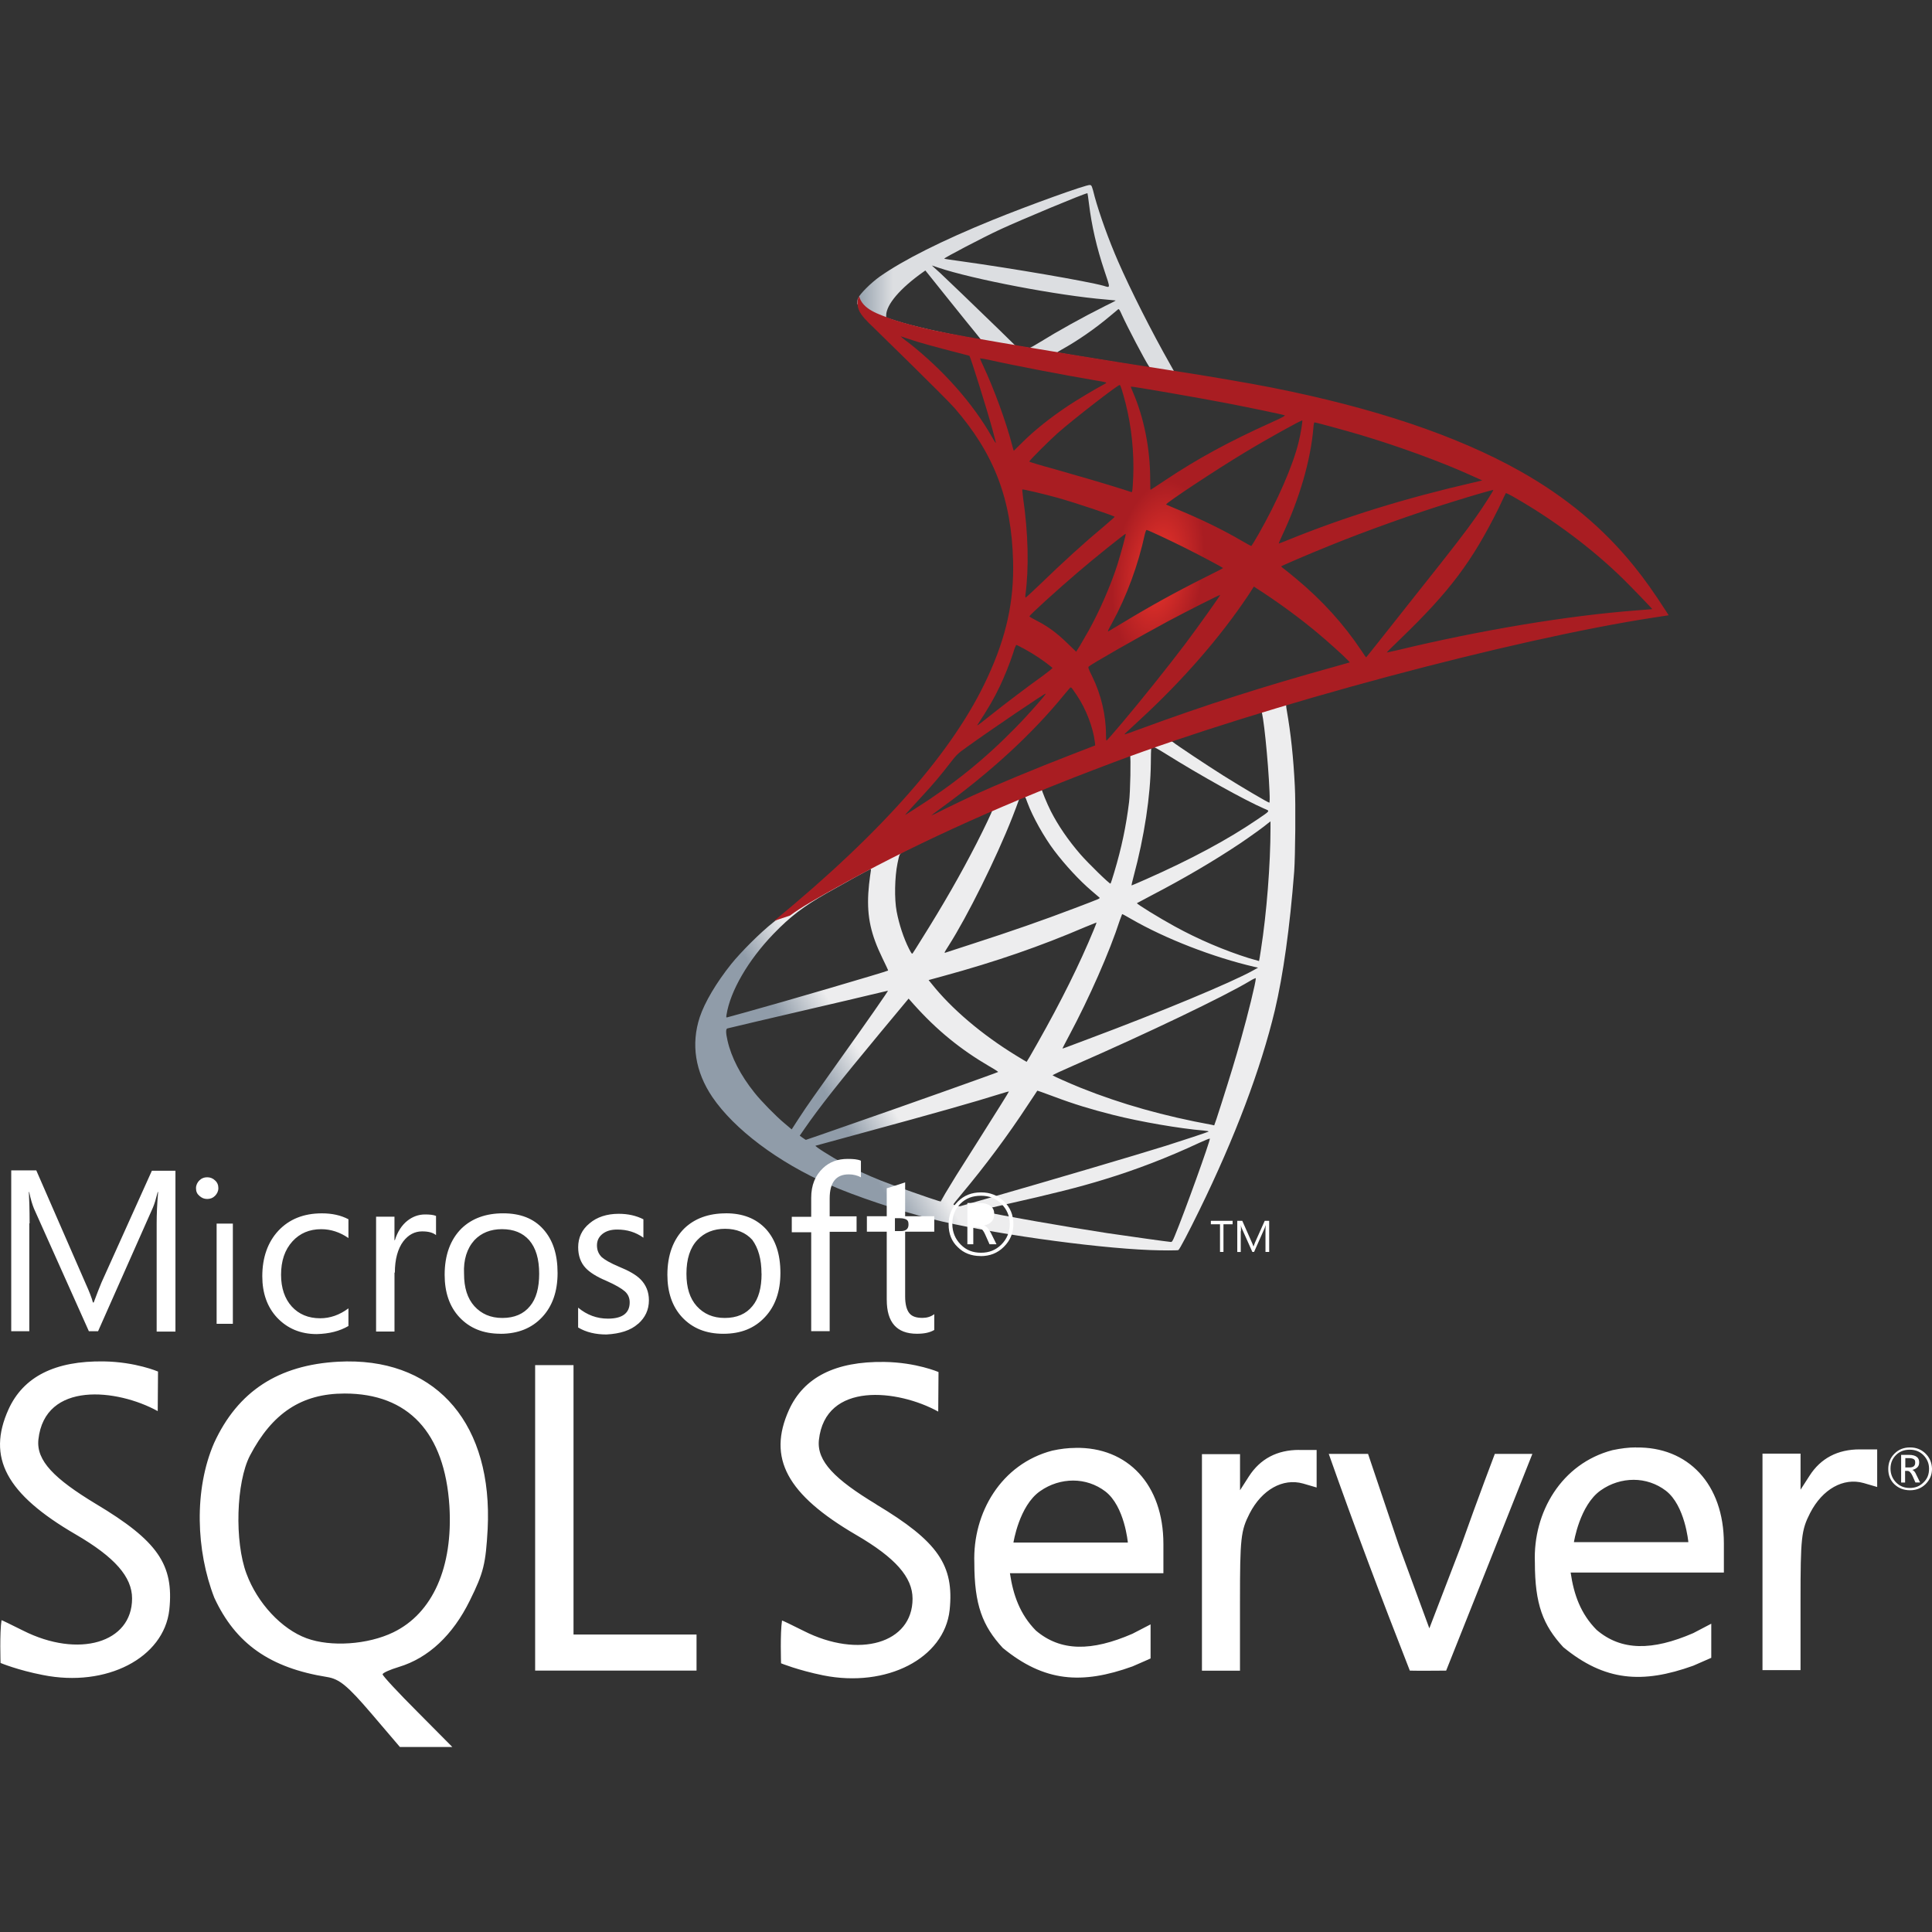 <?xml version="1.0" encoding="utf-8"?>
<!-- Generator: Adobe Illustrator 23.0.2, SVG Export Plug-In . SVG Version: 6.00 Build 0)  -->
<svg version="1.1" id="Layer_1" xmlns="http://www.w3.org/2000/svg" xmlns:xlink="http://www.w3.org/1999/xlink" x="0px" y="0px"
	 viewBox="0 0 800 800" style="enable-background:new 0 0 800 800;" xml:space="preserve">
<rect x="0" y="0" width="800" height="800" fill="#333333" stroke="none"/>
<style type="text/css">
	.st0{fill:url(#SVGID_1_);}
	.st1{fill:url(#SVGID_2_);}
	.st2{fill:url(#SVGID_3_);}
	.st3{fill:#FFFFFF;}
</style>
<g transform="matrix(.569 0 0 .569 199.451 -82.735)">
	
		<linearGradient id="SVGID_1_" gradientUnits="userSpaceOnUse" x1="-9988.101" y1="7483.416" x2="-9147.398" y2="6986.658" gradientTransform="matrix(0.038 0 0 0.038 651.833 694.335)">
		<stop  offset="0" style="stop-color:#909CA9"/>
		<stop  offset="1" style="stop-color:#EDEDEE"/>
	</linearGradient>
	<path class="st0" d="M602.68,641.98l-155.27,50.7L312.33,752.3l-37.79,9.98c-9.62,9.15-19.72,18.43-30.63,27.82
		c-11.97,10.33-23.12,19.72-31.69,26.52c-9.51,7.51-23.59,21.59-30.75,30.51c-10.68,13.38-19.13,27.58-22.77,38.5
		c-6.46,19.72-3.29,39.67,9.15,58.1c15.96,23.47,47.77,47.41,84.85,63.73c18.9,8.33,50.7,19.01,74.64,25
		c39.78,10.09,116.77,21.01,159.14,22.65c8.57,0.35,20.07,0.35,20.54,0c0.94-0.59,7.51-13.15,15.14-28.75
		c26.05-53.17,44.83-103.05,55.04-145.65c6.1-25.82,10.91-60.21,14.08-100.93c0.82-11.38,1.17-49.53,0.47-62.44
		c-1.06-21.12-2.93-38.26-5.87-55.04c-0.47-2.47-0.59-4.7-0.35-4.81c0.47-0.35,1.88-0.82,21.01-6.34L602.68,641.98L602.68,641.98
		L602.68,641.98L602.68,641.98z M567.24,662.75c1.41,0,5.16,36.03,6.1,58.8c0.24,4.81,0.12,7.98-0.12,7.98
		c-0.94,0-19.83-11.15-33.33-19.6c-11.74-7.39-34.03-22.18-37.56-25c-1.18-0.82-1.06-0.94,8.57-4.23
		C527.22,675.19,565.95,662.75,567.24,662.75z M488.14,688.81c1.06,0,3.75,1.52,10.21,5.52c24.18,15.14,57.04,33.45,71.12,39.55
		c4.34,1.88,4.81,1.17-5.16,7.98c-21.36,14.55-48,28.87-80.63,43.31c-5.75,2.58-10.56,4.58-10.68,4.58c-0.23,0,0.47-2.93,1.41-6.45
		c7.86-29.23,12.32-58.8,12.56-82.51c0.12-11.74,0.12-11.74,1.17-12.09C487.9,688.81,488.02,688.81,488.14,688.81L488.14,688.81z
		 M471.83,695.03c0.7,0.7,0.23,26.99-0.71,34.15c-2.11,17.14-5.4,33.1-10.8,51.05c-1.29,4.34-2.47,7.98-2.7,8.21
		c-0.47,0.59-16.55-15.14-21.83-21.24c-9.15-10.56-16.31-21.13-21.59-31.45c-2.7-5.28-6.92-15.61-6.57-15.96
		C409.51,718.5,471.36,694.56,471.83,695.03L471.83,695.03z M395.07,725.19c0.12,0,0.23,0,0.35,0.12c0.23,0.23,1.06,2.11,1.76,4.23
		c3.75,10.21,12.2,25.23,19.48,34.86c7.98,10.56,18.43,21.83,27.11,29.22c2.82,2.35,5.4,4.58,5.75,4.93
		c0.71,0.7,0.94,0.59-18.19,7.86c-22.18,8.45-46.36,16.9-74.05,25.82c-6.62,2.13-13.23,4.28-19.83,6.46
		c-1.06,0.35-0.71-0.23,2.35-5.05c13.73-21.48,34.62-63.61,46.36-93.42c2-5.16,3.99-10.33,4.34-11.5c0.47-1.64,1.06-2.23,2.58-3.05
		C393.9,725.42,394.72,725.19,395.07,725.19L395.07,725.19z M371.6,734.93c0.35,0.24-5.63,12.79-11.5,24.29
		c-11.38,22.18-23.82,44.01-40.49,70.53c-2.82,4.58-5.51,8.8-5.87,9.27c-0.59,0.82-0.82,0.59-2.7-3.05
		c-3.99-7.86-7.28-17.96-9.04-27.23c-1.76-9.15-1.41-25.11,0.59-34.97c1.52-7.28,1.41-7.16,4.93-8.92
		C322.54,757.23,371.13,734.46,371.6,734.93L371.6,734.93z M574.05,743.14v4.93c0,26.17-2.82,62.08-6.93,88.26
		c-0.7,4.58-1.29,8.33-1.41,8.45c0,0-3.4-0.94-7.39-2.11c-17.6-5.52-36.73-13.61-53.99-23.12c-11.39-6.22-27.93-16.43-27.46-16.9
		c0.12-0.12,5.05-2.7,10.8-5.75c23.01-11.97,45.07-24.88,64.2-37.67c7.16-4.81,17.95-12.56,20.3-14.67L574.05,743.14L574.05,743.14z
		 M282.99,777.88c0.47,0,0.35,0.94-0.35,5.16c-0.47,3.05-1.06,8.69-1.29,12.56c-0.94,17.14,1.88,29.81,10.33,47.18
		c2.35,4.81,4.23,8.8,4.11,8.92c-0.82,0.71-78.51,23.47-102.93,30.16c-7.28,1.99-13.61,3.76-14.08,3.87
		c-0.82,0.24-0.94,0.12-0.59-1.88c2.7-17.25,15.84-39.78,34.15-58.8c12.21-12.67,21.95-20.07,38.61-29.58
		c11.97-6.81,30.4-17.01,31.8-17.49C282.76,777.88,282.87,777.88,282.99,777.88L282.99,777.88z M466.08,810.63
		c0.12-0.12,2.93,1.41,6.34,3.4c25.12,14.55,60.09,28.05,89.9,34.97l2.7,0.59l-3.76,2.11c-15.61,8.69-66.9,30.04-119.35,49.65
		c-7.63,2.82-15.14,5.63-16.55,6.22c-1.41,0.59-2.7,0.94-2.7,0.82c0-0.12,2.11-4.23,4.81-9.27c14.67-27.46,29.46-60.91,36.97-84.15
		C465.37,812.74,465.96,810.74,466.08,810.63L466.08,810.63z M447.41,816.73c0.12,0.12-0.82,2.58-2,5.4
		c-10.21,24.76-23.59,51.76-40.72,82.04c-4.34,7.75-7.98,13.97-8.1,13.97c-0.12,0-3.64-2.11-7.86-4.7
		c-24.88-15.26-46.95-34.03-61.38-52.23l-2.11-2.58l10.68-2.93c38.26-10.44,70.77-21.71,103.04-35.56
		C443.54,818.26,447.3,816.73,447.41,816.73z M563.37,857.22C563.37,857.22,563.49,857.34,563.37,857.22
		c0.12,2.7-5.87,26.88-10.8,44.36c-4.11,14.67-7.63,26.17-14.08,46.47c-2.82,8.92-5.28,16.31-5.4,16.31c-0.12,0-0.82-0.12-1.53-0.35
		c-34.86-6.34-66.07-15.14-95.41-26.88c-8.22-3.29-19.95-8.57-20.66-9.15c-0.23-0.24,6.81-3.52,15.73-7.39
		c53.4-23.35,108.79-49.88,127.81-61.26C561.25,857.92,563.02,857.22,563.37,857.22L563.37,857.22z M295.67,866.37
		c0.23,0.23-14.67,21.71-35.56,50.93c-7.28,10.21-15.73,22.18-18.89,26.64c-3.17,4.46-7.98,11.5-10.68,15.73l-4.93,7.63l-5.28-4.46
		c-6.22-5.17-17.02-16.2-21.83-22.3c-10.09-12.56-16.9-25.82-19.6-37.91c-1.29-5.63-1.29-8.45-0.12-8.8
		c1.76-0.47,33.1-7.86,62.44-14.67c16.31-3.75,35.21-8.21,42.01-9.86C290.03,867.66,295.55,866.37,295.67,866.37L295.67,866.37z
		 M310.69,872.12l3.75,4.22c16.9,18.9,34.15,32.86,55.04,45.07c3.76,2.11,6.57,3.99,6.34,4.11c-0.82,0.59-72.53,26.05-105.74,37.55
		c-18.66,6.57-34.03,11.85-34.15,11.85c-0.12,0-1.17-0.7-2.35-1.53l-2.11-1.53l3.4-4.93c11.03-15.96,24.88-33.45,55.04-69.83
		L310.69,872.12L310.69,872.12z M404.34,939.14c0.12-0.12,5.28,1.76,11.62,4.11c15.26,5.75,27.35,9.39,43.54,13.5
		c19.95,5.05,48.82,9.98,65.84,11.38c2.58,0.23,3.99,0.47,3.52,0.82c-0.82,0.47-18.07,6.22-30.75,10.21
		c-20.19,6.34-81.8,24.53-132.03,38.96c-9.27,2.7-17.25,4.93-17.72,5.05c-1.17,0.24-5.05-0.82-5.05-1.29c0-0.23,2.82-3.87,6.22-7.86
		c16.9-20.19,33.68-42.72,47.65-64.08C401.06,944.07,404.34,939.25,404.34,939.14L404.34,939.14z M383.69,939.73
		c0.12,0.12-8.21,13.5-22.77,36.5c-6.22,9.74-13.15,20.77-15.61,24.65c-2.35,3.76-5.87,9.62-7.86,12.91l-3.4,5.99l-1.76-0.47
		c-4.23-1.17-33.92-11.62-41.78-14.79c-9.74-3.87-19.83-8.57-27.35-12.56c-9.39-5.05-21.12-12.56-20.19-12.79
		c0.23-0.12,16.31-4.46,35.68-9.74c51.41-13.97,79.92-22.06,98.59-27.93C380.64,940.43,383.57,939.61,383.69,939.73L383.69,939.73z
		 M529.8,973.99h0.12c0.47,1.17-18.54,53.99-25.47,70.65c-1.52,3.76-2.11,4.7-2.93,4.58c-2-0.12-29.57-3.99-46.36-6.45
		c-29.22-4.46-78.28-13.03-90.6-15.84l-2.82-0.59l17.48-3.99c37.56-8.45,55.63-13.03,73.94-18.66
		c23.12-7.04,46.01-15.84,69.13-26.64C525.93,975.4,528.98,974.11,529.8,973.99L529.8,973.99z"/>
	
		<linearGradient id="SVGID_2_" gradientUnits="userSpaceOnUse" x1="-9954.938" y1="-8970.873" x2="-9278.486" y2="-8970.873" gradientTransform="matrix(0.038 0 0 0.038 651.833 694.335)">
		<stop  offset="0" style="stop-color:#939FAB"/>
		<stop  offset="1" style="stop-color:#DCDEE1"/>
	</linearGradient>
	<path class="st1" d="M442.6,280.03c-2.58-0.35-44.25,14.67-71.12,25.59c-36.27,14.79-64.43,28.87-81.8,41.08
		c-6.45,4.58-14.55,12.68-15.84,15.84c-0.47,1.17-0.71,2.58-0.71,3.99l15.73,14.91l37.44,11.97l89.08,15.96l101.87,17.49l1.06-8.8
		c-0.35,0-0.59-0.12-0.94-0.12l-13.38-2.11l-2.7-4.81c-13.85-24.41-29.11-54.69-38.03-75.11c-6.92-15.84-13.5-34.15-17.14-47.3
		C444.13,280.62,443.9,280.15,442.6,280.03L442.6,280.03L442.6,280.03L442.6,280.03z M440.72,286.02h0.12
		c0.12,0.12,0.59,3.4,1.06,7.27c1.99,16.43,5.63,32.27,11.38,49.41c4.34,12.91,4.34,12.21-0.7,10.68
		c-11.97-3.29-65.6-12.56-104.45-17.96c-6.22-0.82-11.5-1.64-11.5-1.76c-0.47-0.47,28.05-15.38,40.61-21.24
		C393.31,305.03,437.44,286.61,440.72,286.02z M327.59,338.6l4.58,1.52c24.88,8.45,87.43,20.42,121.94,23.24
		c3.87,0.35,7.16,0.71,7.27,0.71c0.12,0.12-3.17,1.88-7.39,3.87c-16.66,8.33-34.97,18.54-47.65,26.41
		c-3.75,2.35-7.16,4.23-7.63,4.23c-0.47,0-2.93-0.47-5.52-0.82l-4.69-0.71l-11.73-11.5c-20.66-20.07-36.85-35.56-43.07-41.43
		L327.59,338.6z M322.89,342.24l16.55,20.66c9.04,11.38,18.19,22.53,20.19,25c1.99,2.47,3.64,4.46,3.52,4.58
		c-0.47,0.35-23.94-4.23-36.38-7.04c-12.79-2.93-18.07-4.34-25.94-6.81l-6.46-2.11v-1.64c0.12-7.86,10.09-19.6,26.99-31.57
		C321.37,343.29,322.89,342.24,322.89,342.24z M463.49,370.4c0.47,0,1.06,1.06,2.46,4.22c3.99,8.8,16.43,32.51,19.48,37.09
		c0.94,1.53,2.58,1.64-13.96-1.06c-39.78-6.46-52.58-8.57-52.58-8.8c0-0.12,1.17-0.94,2.7-1.76c12.32-6.81,24.76-15.49,35.8-24.76
		c2.7-2.23,5.16-4.34,5.63-4.7C463.14,370.4,463.38,370.29,463.49,370.4z"/>
	
		<radialGradient id="SVGID_3_" cx="-21517.666" cy="-15389.749" r="898.12" gradientTransform="matrix(-0.036 -5.481365e-03 0.011 -0.073 -113.091 -680.719)" gradientUnits="userSpaceOnUse">
		<stop  offset="0" style="stop-color:#EE352C"/>
		<stop  offset="1" style="stop-color:#A91D22"/>
	</radialGradient>
	<path class="st2" d="M274.66,360.9c0,0-2.58,4.11-0.12,10.21c1.53,3.75,5.99,8.33,11.03,13.03c0,0,52.23,50.93,58.56,58.21
		c28.87,33.33,41.43,66.19,42.6,111.49c0.7,29.11-4.81,54.69-18.54,84.38c-24.41,53.28-75.93,112.08-155.39,177.33l11.62-3.87
		c7.51-5.63,17.72-11.62,41.66-24.76c55.28-30.28,117.48-58.1,193.76-86.73c109.85-41.31,290.47-89.67,393.28-105.39l10.68-1.64
		l-1.64-2.58c-9.39-14.55-15.84-23.59-23.59-33.21c-22.53-27.93-49.88-50.58-83.33-69.36c-46.01-25.7-105.51-45.77-180.85-60.67
		c-14.2-2.82-45.42-8.22-70.77-12.09c-53.75-8.33-88.49-14.08-126.75-20.65c-13.73-2.35-34.27-5.87-47.88-8.8
		c-7.04-1.53-20.54-4.7-31.1-8.33C289.45,374.16,277.24,370.87,274.66,360.9L274.66,360.9z M304.94,390.24
		c0.12-0.12,1.99,0.59,4.46,1.41c4.46,1.52,10.21,3.29,17.02,5.16c5.15,1.42,10.31,2.79,15.49,4.11c7.04,1.76,12.91,3.4,13.03,3.4
		c0.82,0.82,12.68,38.73,16.67,53.28c1.52,5.52,2.7,10.21,2.58,10.21c-0.12,0.12-1.41-1.88-2.93-4.58
		c-13.73-24.18-35.44-48.71-60.56-68.42C307.4,392.47,304.94,390.35,304.94,390.24z M362.68,406.2c0.59,0,3.17,0.35,6.34,1.06
		c19.95,4.46,55.75,11.27,78.63,15.14c3.87,0.59,6.93,1.29,6.93,1.53c0,0.24-1.41,1.06-3.17,2c-3.87,1.99-19.48,11.27-24.64,14.79
		c-13.03,8.68-24.76,18.07-33.21,26.52c-3.4,3.4-6.34,6.22-6.34,6.22s-0.7-1.99-1.29-4.46c-4.22-16.31-13.03-40.49-21.01-57.51
		c-1.29-2.7-2.35-5.16-2.35-5.4C362.56,406.32,362.56,406.2,362.68,406.2L362.68,406.2z M464.31,425.56
		c0.7,0.23,1.88,4.22,4.22,13.03c4.34,17.02,6.34,36.03,5.63,53.75c-0.24,4.93-0.47,9.51-0.71,10.09l-0.35,1.17l-6.1-1.99
		c-12.56-3.99-32.98-9.98-50.46-14.91c-9.98-2.7-18.07-5.16-18.07-5.4c0-0.71,14.55-15.26,20.77-20.77
		C431.1,450.09,463.26,425.21,464.31,425.56L464.31,425.56z M472.41,426.74c0.35-0.35,48.59,7.98,70.53,12.21
		c16.31,3.17,40.02,8.1,41.43,8.69c0.7,0.23-1.76,1.64-9.62,5.16c-30.98,13.97-53.99,26.52-76.87,41.78
		c-5.99,3.99-11.03,7.28-11.15,7.28c-0.12,0-0.23-3.4-0.23-7.51c0-22.3-4.46-44.83-12.68-63.84
		C473,428.61,472.29,426.85,472.41,426.74z M597.17,451.38c0.35,0.35-1.17,9.86-2.58,15.49c-4.22,17.49-15.61,43.43-29.57,67.84
		c-2.47,4.34-4.7,7.86-4.93,7.98c-0.23,0.12-3.4-1.64-7.04-3.76c-13.61-7.98-29.1-15.49-46.01-22.53c-4.69-1.99-8.8-3.64-8.92-3.87
		c-0.82-0.71,36.97-25.7,56.92-37.67C570.88,465.23,596.7,450.91,597.17,451.38z M606.09,452.79c1.06,0,22.42,5.87,33.56,9.15
		c27.58,8.22,59.27,19.83,79.92,29.22l8.57,3.87l-5.98,1.41c-50.46,11.62-93.65,25-135.32,41.9c-3.4,1.41-6.46,2.58-6.69,2.58
		c-0.24,0,0.94-2.7,2.46-5.99c12.56-26.64,20.66-54.46,22.65-78.16C605.38,454.55,605.73,452.79,606.09,452.79L606.09,452.79z
		 M393.43,501.61c0.35-0.35,16.67,3.52,25.47,5.98c13.38,3.76,41.78,13.26,41.78,13.97c0,0.12-3.17,2.82-6.92,6.1
		c-15.37,12.79-30.16,26.29-47.89,43.42c-5.28,5.05-9.74,9.16-9.97,9.16c-0.24,0-0.35-0.71-0.24-1.64
		c2.7-19.72,2.11-45.07-1.64-70.77C393.66,504.55,393.31,501.73,393.43,501.61z M736.24,501.97c0.23,0.23-7.51,12.44-12.44,19.36
		c-7.04,10.09-17.37,23.47-40.73,52.81c-12.32,15.49-26.17,32.98-30.75,38.85c-4.7,5.87-8.57,10.8-8.69,10.8
		c-0.12,0-1.64-2.11-3.28-4.69c-13.15-19.72-28.87-36.97-47.53-52.46c-3.52-2.93-7.39-6.1-8.68-7.04c-1.29-0.94-2.35-1.88-2.35-1.99
		c0-0.35,19.95-8.92,35.09-15.02c26.52-10.8,62.67-23.71,89.78-32.04C720.87,506.07,736.01,501.73,736.24,501.97L736.24,501.97z
		 M745.28,504.31c0.47-0.12,3.29,1.29,6.69,3.29c28.52,16.31,56.45,37.32,78.52,58.92c6.22,6.1,21.59,22.06,21.36,22.18
		c0,0-5.4,0.47-11.73,0.94c-49.41,3.76-112.67,14.2-173.46,28.87c-4.11,0.94-7.74,1.76-7.98,1.76c-0.23,0,4.34-4.58,10.09-10.09
		c35.68-34.39,51.99-56.1,71.24-94.83C742.7,509.59,745.04,504.67,745.28,504.31C745.16,504.31,745.16,504.31,745.28,504.31
		L745.28,504.31z M483.91,531.07c1.64,0.35,16.9,7.51,28.4,13.26c10.56,5.28,26.41,13.73,27.23,14.43
		c0.12,0.12-5.52,3.05-12.44,6.46c-22.07,11.03-40.96,21.48-60.68,33.45c-5.63,3.4-10.33,6.22-10.44,6.22
		c-0.47,0-0.35-0.47,2.82-6.22c10.56-19.25,19.01-42.25,23.83-64.67C483.09,532.24,483.56,531.07,483.91,531.07L483.91,531.07z
		 M468.66,533.89c0.35,0.35-3.64,14.79-6.1,22.65c-4.81,14.91-12.91,33.57-20.77,47.65c-1.88,3.28-4.7,8.1-6.22,10.8l-2.93,4.69
		l-6.57-6.34c-7.63-7.39-13.85-11.97-21.83-16.08c-3.17-1.64-5.63-3.05-5.63-3.28c0-0.94,20.07-19.13,35.44-32.27
		C445.07,552.2,468.3,533.54,468.66,533.89L468.66,533.89z M561.96,572.27l5.75,3.75c13.14,8.57,28.63,19.95,40.49,29.93
		c6.69,5.51,19.6,17.14,22.18,19.95l1.41,1.53l-9.5,2.7c-53.75,14.9-95.3,28.17-143.77,46.01c-5.4,1.99-9.98,3.64-10.33,3.64
		c-0.7,0-1.29,0.59,10.8-10.56c30.98-28.52,58.45-59.97,78.87-90.6L561.96,572.27L561.96,572.27z M537.43,578.37
		c0.23,0.23-15.84,22.88-25.47,35.68c-11.5,15.26-31.92,40.84-46.01,57.51c-5.87,6.93-10.91,12.68-11.15,12.79
		c-0.35,0.12-0.47-1.64-0.47-4.34c0-14.2-3.64-29.34-9.98-42.25c-2.7-5.4-3.17-6.69-2.58-7.28c2.23-2,36.38-21.48,57.97-33.1
		C514.31,589.63,537.08,578.13,537.43,578.37L537.43,578.37z M389.09,614.75c0.35,0,3.05,1.41,6.1,3.05
		c7.51,4.11,14.2,8.68,20.19,13.61c0.23,0.23-2.82,2.7-6.81,5.63c-11.15,7.98-28.05,20.77-37.91,28.64
		c-10.33,8.22-10.68,8.45-9.51,6.69c7.75-11.85,11.62-18.54,15.73-27.11c3.64-7.63,7.27-16.67,9.86-24.53
		C387.68,617.33,388.85,614.75,389.09,614.75L389.09,614.75z M428.64,645.73c0.59-0.12,1.29,0.94,4.46,5.63
		c6.69,9.97,11.85,23.35,13.15,34.15l0.23,2.35l-16.08,6.22c-28.76,11.15-55.28,22.18-73.24,30.39c-5.05,2.35-13.85,6.57-19.6,9.39
		c-5.75,2.93-10.45,5.16-10.45,5.05c0-0.12,3.64-2.82,8.1-6.1c35.09-25.47,65.49-53.4,88.26-81.33c2.47-2.93,4.7-5.63,4.93-5.75
		L428.64,645.73L428.64,645.73z M410.45,650.19c0.47,0.47-12.91,15.61-22.06,24.88c-22.65,23.12-45.07,41.2-72.88,58.8
		c-3.52,2.23-6.69,4.22-7.04,4.46c-0.82,0.47,0.23-0.71,12.44-13.97c7.75-8.33,13.61-15.37,20.3-24.06
		c4.46-5.75,5.28-6.57,11.74-11.15C370.19,676.72,409.98,649.72,410.45,650.19z"/>
</g>
<path class="st3" d="M143.82,563.73c-1.23,0-2.46,0.12-3.69,0.12c-24.88,1.33-41.66,12.28-51.48,33.66
	c-8.39,19.34-7.48,44.62,0.09,64.08c8.8,19.01,23.03,29.05,46.77,32.84c5.02,0.82,8.39,3.58,18.12,14.94l11.97,14.03h21.71
	l-14.44-14.55c-7.98-7.98-14.44-14.93-14.44-15.54c0-0.61,3.05-1.95,6.75-3.07c12.18-3.69,22.3-13.1,29.38-27.52
	c5.73-11.58,6.55-15.16,7.37-29.57c2.15-42.9-20.47-69.71-58.13-69.41L143.82,563.73L143.82,563.73z M162.86,675.91
	c-10.56,5.12-25.9,6.14-35.91,2.46c-10.35-3.8-20.37-14.55-24.88-26.72c-5.01-13.31-4.3-37.86,1.43-48.92
	c9.21-17.6,21.4-25.7,39.2-25.7c26.41,0,41.43,16.17,43.39,46.57c1.55,25.37-6.95,44.41-23.21,52.3L162.86,675.91z M537.92,600.38
	c-9.11,0-16.08,3.69-20.77,10.95l-3.68,5.75v-14.95H497.7v89.66h15.75v-28.66c0-26.21,0.33-29.27,3.99-36.44
	c5.05-9.83,13.73-14.74,22.12-12.39l5.63,1.64V600.4h-7.28V600.38L537.92,600.38z M445.32,599.55c-3.09,0-6.36,0.41-9.62,1.13
	c-21.09,5.51-32.98,25.7-32.25,46.47c0,17.39,3.38,26.09,11.77,35.21c17.19,14.11,32.74,15.23,53.73,7.66
	c3.58-1.53,7.48-3.29,7.48-3.29v-14.11l-7.48,3.87c-16.98,7.39-29.77,7.39-40.02-1.32c-6.54-6.65-9.41-14.64-10.74-23.74h63.55
	v-12.09c0-24.65-14.83-40.21-36.43-39.81H445.32L445.32,599.55z M419.62,638.87c0,0,2.35-15.37,11.06-21.41
	c4.19-2.96,9-4.39,13.71-4.39c4.72,0,9.42,1.53,13.31,4.5c7.98,6.14,9.32,21.18,9.32,21.18h-47.39L419.62,638.87L419.62,638.87
	L419.62,638.87z M39.64,622.7c-17.09-10.35-24.67-17.82-23.74-26.62c2.65-24.35,32.74-20.98,49.41-11.77l0.12-16.38
	c0,0-9.21-3.99-22.42-4.2c-20.26-0.31-33.35,6.34-39.49,19.86c-9.01,19.95-1.03,35,27.82,51.78c16.2,9.42,23.35,17.6,23.35,26.52
	c0,18.43-22.22,24.86-45.14,13.3c-4.72-2.35-8.71-4.31-8.92-4.31c-0.82,5.22-0.4,17.72-0.4,17.72s7.04,2.96,17.6,5
	c26.19,5.22,50.03-7.06,52.28-27.02c1.96-18.73-4.81-28.55-30.48-43.89C39.64,622.68,39.64,622.7,39.64,622.7z M677.42,599.34
	c-3.08,0-6.34,0.42-9.74,1.14c-21.07,5.52-32.93,25.7-32.12,46.48c0,17.37,3.37,25.98,11.76,35.09
	c17.19,14.12,32.74,15.26,53.83,7.68c3.57-1.53,7.45-3.26,7.45-3.26v-14.13l-7.46,3.9c-17.02,7.37-29.81,7.37-40.02-1.34
	c-6.57-6.64-9.42-14.53-10.75-23.74h63.45v-12.09c0-24.53-14.84-40.1-36.43-39.69L677.42,599.34L677.42,599.34z M651.71,638.66
	c0,0,2.37-15.35,11.07-21.5c4.18-2.97,8.99-4.4,13.7-4.4c4.69,0,9.42,1.53,13.31,4.51c7.98,6.14,9.32,21.29,9.32,21.29h-47.38
	L651.71,638.66L651.71,638.66z M362.82,622.9c-17.09-10.33-24.65-17.82-23.73-26.62c2.65-24.36,32.74-20.98,49.41-11.77l0.12-16.38
	c0,0-9.21-3.99-22.42-4.18c-20.26-0.3-33.35,6.34-39.5,19.86c-9,19.95-0.92,35,27.84,51.78c16.17,9.41,23.33,17.49,23.33,26.41
	c0,18.43-22.2,24.96-45.13,13.3c-4.69-2.35-8.68-4.28-8.92-4.28c-0.82,5.22-0.4,17.72-0.4,17.72s6.96,2.85,17.49,5
	c26.22,5.23,50.07-7.04,52.31-26.99c1.95-18.64-4.81-28.46-30.4-43.81L362.82,622.9L362.82,622.9z M770.03,600.16
	c-9.11,0-16.16,3.7-20.77,10.96l-3.69,5.73v-14.93h-15.76v89.64h15.75v-28.66c0-26.2,0.32-29.27,3.99-36.43
	c5.05-9.82,13.73-14.74,22.12-12.38l5.63,1.64v-15.57L770.03,600.16L770.03,600.16z M237.48,622.38v-57.11h-15.89v126.49h66.83
	v-14.94h-50.94L237.48,622.38L237.48,622.38z M604.96,640.18l-13.1,34.08L579.27,640l-12.79-37.98h-16.27
	c10.54,29.88,22,60.28,33.57,89.75c5.01,0.12,10.03,0,15.04,0l17.69-44.41l18.01-45.33h-15.55c0,0-6.87,18-14.02,38.17
	L604.96,640.18L604.96,640.18z M406.05,520.13c3.81,0,6.99-1.22,9.62-3.84c2.59-2.59,3.95-5.63,3.95-9.44
	c0-3.81-1.36-6.99-3.95-9.44c-2.62-2.45-5.65-3.67-9.44-3.67c-3.85,0-7.03,1.23-9.62,3.81c-2.62,2.59-3.81,5.77-3.81,9.44
	c0,3.85,1.22,7.03,3.81,9.44c2.45,2.45,5.63,3.67,9.44,3.67V520.13L406.05,520.13z M397.66,498.45c2.27-2.27,5.04-3.32,8.57-3.32
	c3.32,0,6.09,1.05,8.39,3.32c2.27,2.27,3.5,5.04,3.5,8.39c0,3.36-1.22,6.26-3.5,8.53c-2.31,2.27-5.07,3.36-8.39,3.36
	c-3.37,0-6.12-1.05-8.39-3.36c-2.27-2.27-3.5-5.18-3.5-8.53C394.34,503.48,395.39,500.72,397.66,498.45z M403.31,508.07h1.54
	c1.09,0,2.15,1.05,3.06,3.04l1.84,4.12h2.88l-2.27-4.58c-0.93-1.83-1.84-2.9-2.9-3.2c1.35-0.31,2.41-0.77,3.18-1.68
	c0.77-0.79,1.05-1.85,1.05-3.06c0-1.4-0.44-2.45-1.36-3.22c-1.05-0.87-2.73-1.35-4.9-1.35h-4.86v17.08h2.45v-7.17L403.31,508.07
	L403.31,508.07z M370.61,504.43h1.96c1.41,0,2.41,0.29,2.95,0.71c0.53,0.42,0.67,0.96,0.67,1.96c0,1.81-1.12,2.67-3.21,2.67h-2.41
	v-5.33H370.61L370.61,504.43z M12.26,506.54c0-5.94-0.17-10.37-0.31-12.97h0.14c0.61,3.08,1.36,5.37,1.98,6.89l22.73,50.77h3.81
	L63.33,500c0.61-1.4,1.23-3.5,1.98-6.42h0.17c-0.45,5.07-0.61,9.48-0.61,12.99v44.81h7.78v-66.61h-9.76L42,531.11
	c-0.77,1.84-1.84,4.58-3.2,8.22h-0.32c-0.45-1.8-1.52-4.55-3.04-7.9l-20.42-46.81H4.65v66.61h7.48v-44.65
	C12.14,506.58,12.26,506.54,12.26,506.54z M89.7,506.67h6.72v41.49H89.7V506.67z M85.8,496.47c1.28,0,2.38-0.43,3.21-1.28
	c0.85-0.84,1.41-1.93,1.41-3.21c0-1.25-0.42-2.38-1.4-3.21c-0.87-0.85-1.97-1.29-3.24-1.29c-1.25,0-2.37,0.43-3.21,1.29
	c-0.85,0.83-1.41,1.96-1.41,3.21c0,1.4,0.43,2.37,1.41,3.21c0.97,0.85,1.96,1.28,3.21,1.28C85.79,496.47,85.8,496.47,85.8,496.47z
	 M144.28,549.07v-7.31c-3.67,2.75-7.62,4.11-11.71,4.11c-4.89,0-8.86-1.68-11.77-4.89c-2.88-3.18-4.42-7.61-4.42-13.11
	c0-5.77,1.54-10.35,4.72-13.85c3.06-3.36,7.03-5.04,11.89-5.04c3.97,0,7.78,1.23,11.29,3.67v-7.78c-3.2-1.68-6.85-2.45-10.98-2.45
	c-7.62,0-13.57,2.45-18.01,7.17c-4.41,4.72-6.68,11.14-6.68,18.88c0,6.89,1.98,12.68,6.09,17.1c4.28,4.54,9.76,6.85,16.47,6.85
	C136.36,552.28,140.61,551.2,144.28,549.07z M163.5,526.95c0-5.47,1.22-9.9,3.5-12.94c2.13-2.74,4.72-4.12,7.78-4.12
	c2.59,0,4.42,0.47,5.77,1.54v-7.94c-1.05-0.45-2.57-0.61-4.54-0.61c-2.75,0-5.19,0.92-7.34,2.62c-2.27,1.8-4.09,4.55-5.16,8.04
	h-0.17v-9.74h-7.61v47.56h7.62v-24.41H163.5z M207.26,552.3c7.17,0,12.94-2.31,17.22-6.89c4.27-4.55,6.4-10.67,6.4-18.29
	c0-7.78-1.96-13.72-5.94-18.15c-3.95-4.42-9.44-6.56-16.61-6.56s-12.94,2.13-17.22,6.26c-4.58,4.55-6.99,10.96-6.99,19.2
	c0,7.17,1.96,13.11,6.09,17.54c4.27,4.58,9.91,6.87,17.06,6.87L207.26,552.3L207.26,552.3z M196.42,513.55
	c2.9-3.06,6.72-4.58,11.43-4.58c4.9,0,8.57,1.52,11.3,4.58c2.74,3.2,4.11,7.76,4.11,13.87c0,5.8-1.22,10.37-3.81,13.43
	c-2.59,3.2-6.4,4.89-11.44,4.89c-4.89,0-8.69-1.7-11.59-4.89c-2.88-3.22-4.27-7.62-4.27-13.43
	C191.86,521.65,193.38,516.93,196.42,513.55z M264.26,548.16c2.9-2.59,4.44-5.77,4.44-9.76c0-3.5-1.23-6.4-3.5-8.69
	c-1.85-1.83-4.72-3.5-8.86-5.18c-3.67-1.54-5.95-2.9-7.17-3.97c-1.22-1.22-1.98-2.74-1.98-4.89c0-1.98,0.77-3.5,2.27-4.72
	c1.54-1.22,3.5-1.82,6.12-1.82c4.11,0,7.62,1.08,10.84,3.37v-7.62c-3.08-1.54-6.42-2.27-10.23-2.27c-4.89,0-9.02,1.35-12.06,3.95
	c-3.2,2.59-4.72,5.95-4.72,9.9c0,3.5,1.05,6.4,3.04,8.53c1.68,1.82,4.55,3.67,8.53,5.33c3.81,1.68,6.4,3.2,7.78,4.42
	c1.36,1.23,1.98,2.75,1.98,4.55c0,4.44-3.04,6.73-8.99,6.73c-4.58,0-8.69-1.5-12.36-4.55v8.21c3.32,2,7.31,2.9,11.71,2.9
	c5.65-0.3,10.07-1.68,13.11-4.42L264.26,548.16L264.26,548.16z M300.56,502.42c-7.17,0-12.94,2.13-17.22,6.26
	c-4.55,4.55-6.99,10.96-6.99,19.2c0,7.17,1.98,13.11,6.08,17.54c4.28,4.58,9.91,6.87,17.08,6.87c7.34,0,12.94-2.31,17.22-6.89
	c4.28-4.54,6.42-10.66,6.42-18.29c0-7.78-1.99-13.72-5.95-18.15c-4.12-4.42-9.62-6.56-16.61-6.56L300.56,502.42L300.56,502.42z
	 M315.35,527.42c0,5.8-1.22,10.37-3.81,13.43c-2.59,3.2-6.4,4.89-11.44,4.89c-4.9,0-8.69-1.7-11.59-4.89
	c-2.88-3.22-4.27-7.62-4.27-13.43c0-6.12,1.52-10.84,4.58-14.02c2.88-3.04,6.7-4.58,11.43-4.58c4.72,0,8.51,1.54,11.26,4.58
	c2.45,3.36,3.81,7.92,3.81,14.02H315.35L315.35,527.42z M335.94,551.22h7.61v-41.17h11.14v-6.4h-11.14v-7.34
	c0-6.68,2.59-10.03,7.94-10.03c1.8,0,3.64,0.45,5,1.22v-6.87c-1.36-0.61-3.2-0.75-5.49-0.75c-4.11,0-7.46,1.22-10.21,3.81
	c-3.2,3.04-4.89,6.99-4.89,12.35v7.8h-8.04v6.4h8.04v41.02L335.94,551.22z M367.19,538.24c0,9.3,4.11,14.04,12.5,14.04
	c3.04,0,5.33-0.49,7.17-1.57v-6.54c-1.4,1.05-3.06,1.54-4.89,1.54c-2.59,0-4.41-0.61-5.47-2c-1.08-1.36-1.7-3.67-1.7-6.85v-26.84
	h12.06v-6.4h-12.06V489.6c-2.62,0.91-5.19,1.68-7.62,2.45v11.57h-8.22v6.4h8.22v28.2L367.19,538.24z M797.25,601.81
	c-1.74-1.64-3.79-2.46-6.34-2.46c-2.58,0-4.72,0.82-6.46,2.58c-1.74,1.73-2.56,3.87-2.56,6.34c0,2.56,0.82,4.69,2.55,6.34
	c1.74,1.64,3.87,2.47,6.46,2.47c2.55,0,4.69-0.82,6.46-2.56c1.73-1.76,2.64-3.79,2.64-6.34c-0.09-2.58-1.02-4.72-2.76-6.36
	L797.25,601.81z M796.43,613.9c-1.53,1.53-3.38,2.23-5.63,2.23c-2.23,0-4.08-0.7-5.63-2.23c-1.53-1.55-2.35-3.49-2.35-5.75
	c0-2.23,0.7-4.08,2.25-5.63c1.53-1.52,3.37-2.23,5.73-2.23c2.23,0,4.09,0.71,5.63,2.23c1.53,1.55,2.35,3.4,2.35,5.63
	C798.78,610.52,798.08,612.35,796.43,613.9z M791.83,608.67c0.92-0.21,1.64-0.62,2.15-1.13c0.52-0.53,0.71-1.25,0.71-2.06
	c0-0.92-0.29-1.64-0.92-2.15c-0.7-0.59-1.84-0.9-3.29-0.9h-3.26v11.45h1.64v-4.81h1.02c0.71,0,1.41,0.7,2.04,2.04l1.22,2.76h1.95
	l-1.53-3.08c-0.53-1.34-1.14-1.95-1.76-2.15L791.83,608.67L791.83,608.67z M790.71,607.64h-1.76v-3.87h1.44
	c1.02,0,1.74,0.19,2.15,0.5c0.41,0.3,0.5,0.7,0.5,1.43c0,1.33-0.82,1.94-2.35,1.94L790.71,607.64L790.71,607.64z M505.18,518.41
	h1.43v-11.47h3.79v-1.43h-9.01v1.43h3.79L505.18,518.41L505.18,518.41z M513.86,509.8c0-1.12,0-2.03-0.08-2.55
	c0.09,0.61,0.31,1.02,0.4,1.33l4.4,9.83h0.7l4.41-9.93c0.12-0.3,0.21-0.7,0.41-1.23c-0.09,1.02-0.09,1.84-0.09,2.46v8.69h1.53
	v-12.89h-1.84l-3.99,8.9c-0.09,0.32-0.41,0.94-0.61,1.64h-0.12c-0.08-0.41-0.29-0.82-0.59-1.53l-3.99-9.01h-2.07v12.91h1.44v-8.61
	L513.86,509.8L513.86,509.8z"/>
</svg>
